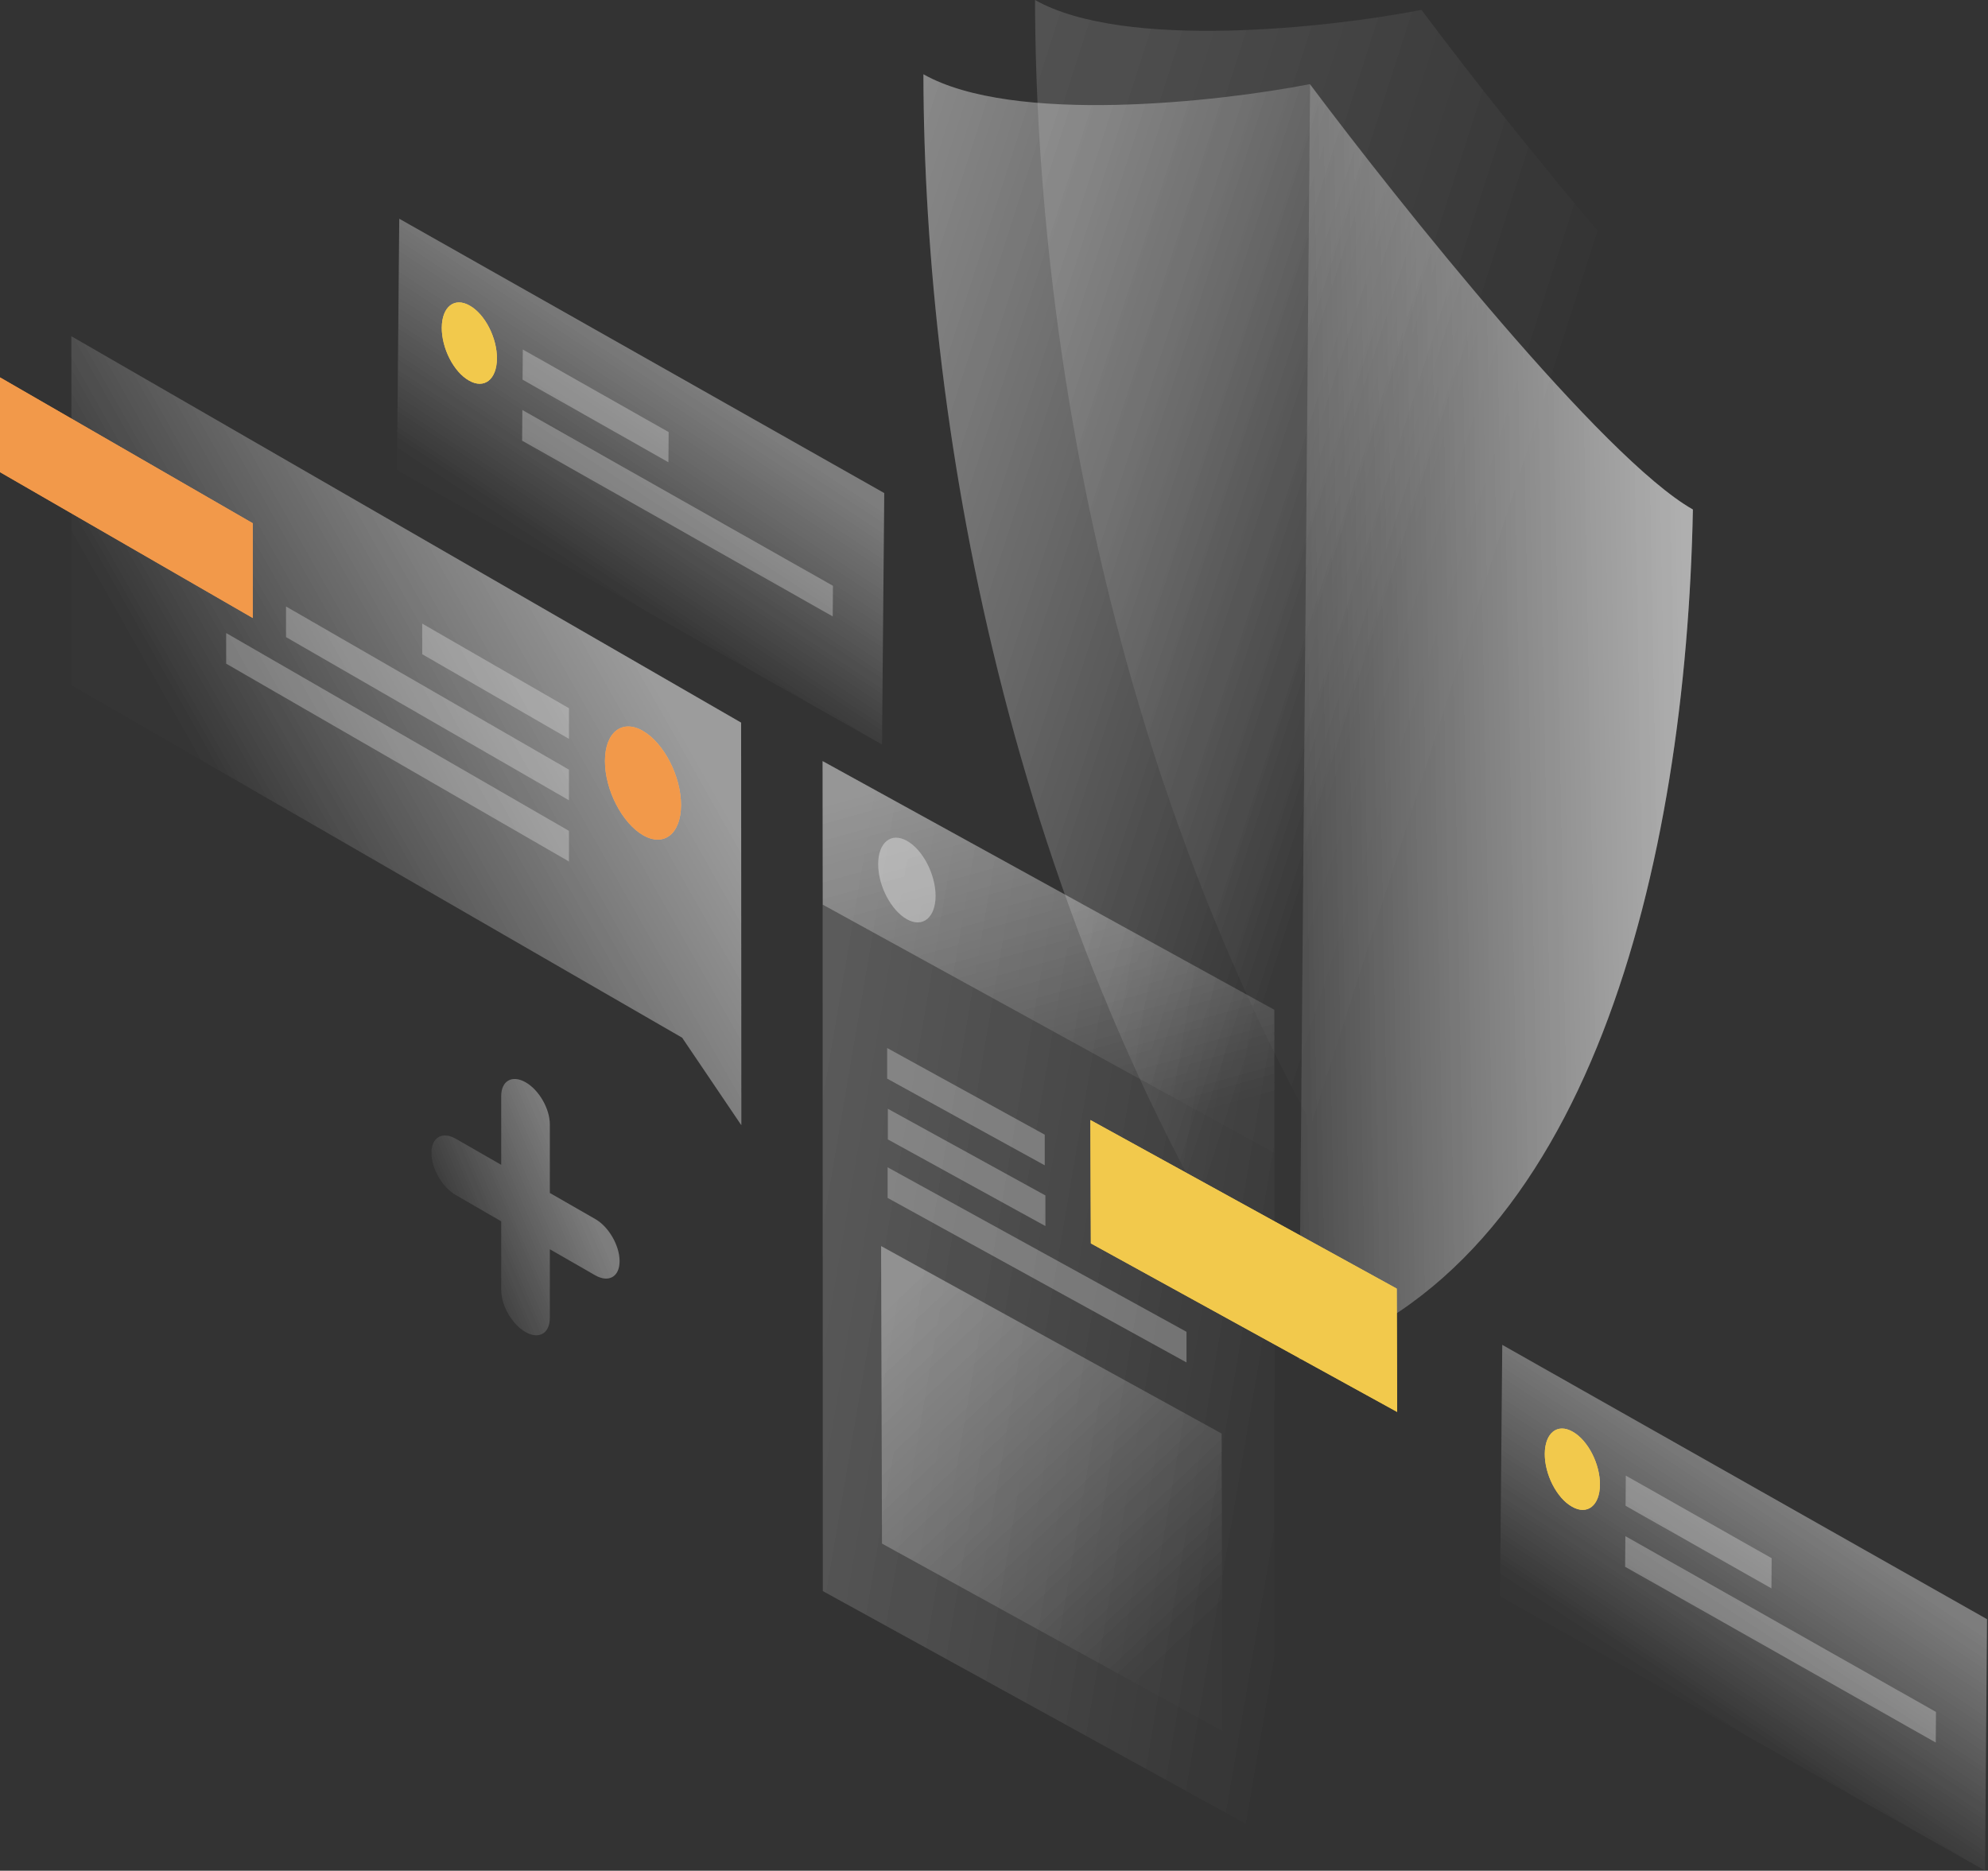 <svg width="1561" height="1469" viewBox="0 0 1561 1469" fill="none" xmlns="http://www.w3.org/2000/svg">
<rect x="0" y="0" width="1561" height="1469" fill="#333333" stroke="none"/>
<path opacity="0.2" d="M694.325 387.19L313.497 171.77L311.73 369.165L692.558 584.585L694.325 387.19Z" fill="url(#paint0_linear_767_1598)"/>
<path opacity="0.15" d="M410.516 274.444L525.029 339.299L524.852 362.98L410.339 298.124L410.516 274.444Z" fill="white"/>
<path opacity="0.15" d="M410.162 321.981L654.033 459.998L653.856 484.032L409.985 346.015L410.162 321.981Z" fill="white"/>
<path fill-rule="evenodd" clip-rule="evenodd" d="M390.194 281.689C390.017 297.947 380.297 305.723 368.281 298.831C356.264 292.116 346.721 273.383 346.898 257.125C347.074 240.867 356.794 233.092 368.811 239.984C380.828 246.699 390.37 265.431 390.194 281.689Z" fill="#F2C94C"/>
<path opacity="0.2" d="M1560.25 1271.49L1179.59 1056.07L1177.83 1253.46L1558.66 1468.88L1560.25 1271.49Z" fill="url(#paint1_linear_767_1598)"/>
<path opacity="0.15" d="M1276.61 1158.74L1391.12 1223.6L1390.95 1247.28L1276.43 1182.42L1276.61 1158.74Z" fill="white"/>
<path opacity="0.15" d="M1276.26 1206.28L1520.13 1344.3L1519.96 1368.33L1276.08 1230.31L1276.26 1206.28Z" fill="white"/>
<path fill-rule="evenodd" clip-rule="evenodd" d="M1256.29 1165.99C1256.11 1182.25 1246.39 1190.02 1234.38 1183.13C1222.36 1176.41 1212.82 1157.68 1212.99 1141.42C1213.17 1125.17 1222.89 1117.39 1234.91 1124.28C1246.92 1131 1256.47 1149.73 1256.29 1165.99Z" fill="#F2C94C"/>
<path opacity="0.1" d="M1116.15 7.776C1044.41 21.736 883.061 39.762 812.728 0C813.258 281.336 882.178 680.543 1107.49 1009.77C1336.34 937.491 1411.45 619.928 1416.75 341.95C1346.42 302.012 1187.02 102.497 1116.15 7.776Z" fill="url(#paint2_linear_767_1598)"/>
<path opacity="0.3" d="M1028.5 66.093C956.751 80.054 795.407 98.079 725.073 58.317C725.604 339.653 794.524 738.86 1019.84 1068.09C1248.69 995.808 1323.8 678.069 1329.1 400.267C1258.76 360.329 1099.36 160.814 1028.5 66.093Z" fill="url(#paint3_linear_767_1598)"/>
<path opacity="0.4" d="M1329.28 400.091C1258.77 360.152 1099.54 160.814 1028.68 66.093L1020.02 1067.91C1248.69 995.808 1323.8 678.069 1329.28 400.091Z" fill="url(#paint4_linear_767_1598)"/>
<path opacity="0.1" d="M645.905 597.661L1000.58 792.935L1000.76 1444.5L646.082 1249.4L645.905 597.661Z" fill="url(#paint5_linear_767_1598)"/>
<path opacity="0.2" d="M691.85 978.49L959.225 1125.7L959.932 1359.32L692.557 1212.11L691.85 978.49Z" fill="url(#paint6_linear_767_1598)"/>
<path opacity="0.15" d="M696.625 822.978L820.328 891.014V915.048L696.625 847.011V822.978Z" fill="white"/>
<path opacity="0.15" d="M697.154 870.691L820.857 938.728V962.761L697.154 894.725V870.691Z" fill="white"/>
<path opacity="0.15" d="M696.977 916.638L931.659 1045.82V1069.85L696.977 940.672L696.977 916.638Z" fill="white"/>
<path opacity="0.2" d="M645.905 597.661L1000.58 792.935L1000.93 905.505L646.082 710.408L645.905 597.661Z" fill="url(#paint7_linear_767_1598)"/>
<path opacity="0.2" d="M734.621 703.516C734.621 720.481 724.548 728.786 712.178 721.894C699.808 715.002 689.558 695.74 689.558 678.598C689.558 661.633 699.631 653.328 712.001 660.22C724.548 667.112 734.621 686.551 734.621 703.516Z" fill="white"/>
<path fill-rule="evenodd" clip-rule="evenodd" d="M856.555 976.369L856.202 879.527L1096.72 1011.89L1097.07 1108.73L856.555 976.369Z" fill="#F2C94C"/>
<path opacity="0.3" d="M581.931 567.443L56.017 264.017L56.194 538.107L535.631 814.848L582.108 883.592L581.931 567.443Z" fill="url(#paint8_linear_767_1598)"/>
<path fill-rule="evenodd" clip-rule="evenodd" d="M0 370.755V296.357L198.455 410.87V485.269L0 370.755Z" fill="#F2994A"/>
<path opacity="0.15" d="M446.743 556.133L331.522 489.687V513.72L446.743 580.166V556.133Z" fill="white"/>
<path opacity="0.15" d="M446.745 604.377L224.61 476.256V500.29L446.745 628.411V604.377Z" fill="white"/>
<path opacity="0.15" d="M446.744 652.444L177.602 497.109V521.143L446.744 676.478V652.444Z" fill="white"/>
<path fill-rule="evenodd" clip-rule="evenodd" d="M475.019 597.662C475.019 620.282 488.449 646.259 504.884 655.802C521.319 665.345 534.749 654.742 534.749 632.122C534.749 609.502 521.319 583.524 504.884 573.981C488.449 564.439 475.019 575.042 475.019 597.662Z" fill="#F2994A"/>
<path opacity="0.2" d="M412.638 849.838C423.241 855.847 431.724 870.691 431.724 882.885V936.784L467.421 957.283C478.024 963.292 486.507 978.136 486.507 990.33C486.507 1002.52 478.024 1007.47 467.421 1001.46L431.724 980.963V1034.86C431.724 1047.06 423.241 1052 412.638 1046C402.035 1039.99 393.553 1025.14 393.553 1012.95V959.05L357.856 938.374C347.253 932.366 338.77 917.522 338.77 905.328C338.77 893.134 347.253 888.186 357.856 894.195L393.553 914.694V860.795C393.553 848.778 402.035 843.83 412.638 849.838Z" fill="url(#paint9_linear_767_1598)"/>
<path opacity="0.2" d="M694.325 387.19L313.497 171.77L311.73 369.165L692.558 584.585L694.325 387.19Z" fill="url(#paint10_linear_767_1598)"/>
<path opacity="0.15" d="M410.516 274.444L525.029 339.299L524.852 362.98L410.339 298.124L410.516 274.444Z" fill="white"/>
<path opacity="0.15" d="M410.162 321.981L654.033 459.998L653.856 484.032L409.985 346.015L410.162 321.981Z" fill="white"/>
<path fill-rule="evenodd" clip-rule="evenodd" d="M390.194 281.689C390.017 297.947 380.297 305.723 368.281 298.831C356.264 292.116 346.721 273.383 346.898 257.125C347.074 240.867 356.794 233.092 368.811 239.984C380.828 246.699 390.37 265.431 390.194 281.689Z" fill="#F2C94C"/>
<path opacity="0.2" d="M1560.25 1271.49L1179.59 1056.07L1177.83 1253.46L1558.66 1468.88L1560.25 1271.49Z" fill="url(#paint11_linear_767_1598)"/>
<path opacity="0.15" d="M1276.61 1158.74L1391.12 1223.6L1390.95 1247.28L1276.43 1182.42L1276.61 1158.74Z" fill="white"/>
<path opacity="0.15" d="M1276.26 1206.28L1520.13 1344.3L1519.96 1368.33L1276.08 1230.31L1276.26 1206.28Z" fill="white"/>
<path fill-rule="evenodd" clip-rule="evenodd" d="M1256.29 1165.99C1256.11 1182.25 1246.39 1190.02 1234.38 1183.13C1222.36 1176.41 1212.82 1157.68 1212.99 1141.42C1213.17 1125.17 1222.89 1117.39 1234.91 1124.28C1246.92 1131 1256.47 1149.73 1256.29 1165.99Z" fill="#F2C94C"/>
<path opacity="0.1" d="M1116.15 7.776C1044.41 21.736 883.061 39.762 812.728 0C813.258 281.336 882.178 680.543 1107.49 1009.77C1336.34 937.491 1411.45 619.928 1416.75 341.95C1346.42 302.012 1187.02 102.497 1116.15 7.776Z" fill="url(#paint12_linear_767_1598)"/>
<path opacity="0.3" d="M1028.5 66.093C956.751 80.054 795.407 98.079 725.073 58.317C725.604 339.653 794.524 738.86 1019.84 1068.09C1248.69 995.808 1323.8 678.069 1329.1 400.267C1258.76 360.329 1099.36 160.814 1028.5 66.093Z" fill="url(#paint13_linear_767_1598)"/>
<path opacity="0.4" d="M1329.28 400.091C1258.77 360.152 1099.54 160.814 1028.68 66.093L1020.02 1067.91C1248.69 995.808 1323.8 678.069 1329.28 400.091Z" fill="url(#paint14_linear_767_1598)"/>
<path opacity="0.1" d="M645.905 597.661L1000.58 792.935L1000.76 1444.5L646.082 1249.4L645.905 597.661Z" fill="url(#paint15_linear_767_1598)"/>
<path opacity="0.2" d="M691.85 978.49L959.225 1125.7L959.932 1359.32L692.557 1212.11L691.85 978.49Z" fill="url(#paint16_linear_767_1598)"/>
<path opacity="0.15" d="M696.625 822.978L820.328 891.014V915.048L696.625 847.011V822.978Z" fill="white"/>
<path opacity="0.15" d="M697.154 870.691L820.857 938.728V962.761L697.154 894.725V870.691Z" fill="white"/>
<path opacity="0.15" d="M696.977 916.638L931.659 1045.82V1069.85L696.977 940.672L696.977 916.638Z" fill="white"/>
<path opacity="0.2" d="M645.905 597.661L1000.58 792.935L1000.93 905.505L646.082 710.408L645.905 597.661Z" fill="url(#paint17_linear_767_1598)"/>
<path opacity="0.2" d="M734.621 703.516C734.621 720.481 724.548 728.786 712.178 721.894C699.808 715.002 689.558 695.74 689.558 678.598C689.558 661.633 699.631 653.328 712.001 660.22C724.548 667.112 734.621 686.551 734.621 703.516Z" fill="white"/>
<path fill-rule="evenodd" clip-rule="evenodd" d="M856.555 976.369L856.202 879.527L1096.72 1011.89L1097.07 1108.73L856.555 976.369Z" fill="#F2C94C"/>
<path opacity="0.3" d="M581.931 567.443L56.017 264.017L56.194 538.107L535.631 814.848L582.108 883.592L581.931 567.443Z" fill="url(#paint18_linear_767_1598)"/>
<path fill-rule="evenodd" clip-rule="evenodd" d="M0 370.755V296.357L198.455 410.87V485.269L0 370.755Z" fill="#F2994A"/>
<path opacity="0.15" d="M446.743 556.133L331.522 489.687V513.72L446.743 580.166V556.133Z" fill="white"/>
<path opacity="0.15" d="M446.745 604.377L224.61 476.256V500.29L446.745 628.411V604.377Z" fill="white"/>
<path opacity="0.15" d="M446.744 652.444L177.602 497.109V521.143L446.744 676.478V652.444Z" fill="white"/>
<path fill-rule="evenodd" clip-rule="evenodd" d="M475.019 597.662C475.019 620.282 488.449 646.259 504.884 655.802C521.319 665.345 534.749 654.742 534.749 632.122C534.749 609.502 521.319 583.524 504.884 573.981C488.449 564.439 475.019 575.042 475.019 597.662Z" fill="#F2994A"/>
<path opacity="0.2" d="M412.638 849.838C423.241 855.847 431.724 870.691 431.724 882.885V936.784L467.421 957.283C478.024 963.292 486.507 978.136 486.507 990.33C486.507 1002.52 478.024 1007.47 467.421 1001.46L431.724 980.963V1034.86C431.724 1047.06 423.241 1052 412.638 1046C402.035 1039.99 393.553 1025.14 393.553 1012.95V959.05L357.856 938.374C347.253 932.366 338.77 917.522 338.77 905.328C338.77 893.134 347.253 888.186 357.856 894.195L393.553 914.694V860.795C393.553 848.778 402.035 843.83 412.638 849.838Z" fill="url(#paint19_linear_767_1598)"/>
<defs>
<linearGradient id="paint0_linear_767_1598" x1="475.897" y1="257.117" x2="381.088" y2="401.034" gradientUnits="userSpaceOnUse">
<stop stop-color="white"/>
<stop offset="1" stop-color="white" stop-opacity="0.01"/>
</linearGradient>
<linearGradient id="paint1_linear_767_1598" x1="1342.02" y1="1141.47" x2="1247.19" y2="1285.29" gradientUnits="userSpaceOnUse">
<stop stop-color="white"/>
<stop offset="1" stop-color="white" stop-opacity="0.01"/>
</linearGradient>
<linearGradient id="paint2_linear_767_1598" x1="521.817" y1="510.127" x2="1096.26" y2="694.092" gradientUnits="userSpaceOnUse">
<stop stop-color="white"/>
<stop offset="1" stop-color="white" stop-opacity="0.01"/>
</linearGradient>
<linearGradient id="paint3_linear_767_1598" x1="434.148" y1="568.431" x2="1008.6" y2="752.396" gradientUnits="userSpaceOnUse">
<stop stop-color="white"/>
<stop offset="1" stop-color="white" stop-opacity="0.01"/>
</linearGradient>
<linearGradient id="paint4_linear_767_1598" x1="1343.14" y1="-135.862" x2="946.997" y2="-128.637" gradientUnits="userSpaceOnUse">
<stop stop-color="white"/>
<stop offset="1" stop-color="white" stop-opacity="0.01"/>
</linearGradient>
<linearGradient id="paint5_linear_767_1598" x1="572.4" y1="1294.84" x2="993.607" y2="1366.61" gradientUnits="userSpaceOnUse">
<stop stop-color="white"/>
<stop offset="1" stop-color="white" stop-opacity="0.01"/>
</linearGradient>
<linearGradient id="paint6_linear_767_1598" x1="619.437" y1="1096.79" x2="864.305" y2="1355.54" gradientUnits="userSpaceOnUse">
<stop stop-color="white"/>
<stop offset="1" stop-color="white" stop-opacity="0.01"/>
</linearGradient>
<linearGradient id="paint7_linear_767_1598" x1="593.35" y1="645.457" x2="678.767" y2="952.317" gradientUnits="userSpaceOnUse">
<stop stop-color="white"/>
<stop offset="1" stop-color="white" stop-opacity="0.01"/>
</linearGradient>
<linearGradient id="paint8_linear_767_1598" x1="376.987" y1="297.89" x2="80.065" y2="465.508" gradientUnits="userSpaceOnUse">
<stop stop-color="white"/>
<stop offset="0.922" stop-color="white" stop-opacity="0.09"/>
<stop offset="1" stop-color="white" stop-opacity="0.01"/>
</linearGradient>
<linearGradient id="paint9_linear_767_1598" x1="422.741" y1="855.754" x2="318.087" y2="900.253" gradientUnits="userSpaceOnUse">
<stop stop-color="white"/>
<stop offset="1" stop-color="white" stop-opacity="0.01"/>
</linearGradient>
<linearGradient id="paint10_linear_767_1598" x1="475.897" y1="257.117" x2="381.088" y2="401.034" gradientUnits="userSpaceOnUse">
<stop stop-color="white"/>
<stop offset="1" stop-color="white" stop-opacity="0.01"/>
</linearGradient>
<linearGradient id="paint11_linear_767_1598" x1="1342.02" y1="1141.47" x2="1247.19" y2="1285.29" gradientUnits="userSpaceOnUse">
<stop stop-color="white"/>
<stop offset="1" stop-color="white" stop-opacity="0.01"/>
</linearGradient>
<linearGradient id="paint12_linear_767_1598" x1="521.817" y1="510.127" x2="1096.26" y2="694.092" gradientUnits="userSpaceOnUse">
<stop stop-color="white"/>
<stop offset="1" stop-color="white" stop-opacity="0.01"/>
</linearGradient>
<linearGradient id="paint13_linear_767_1598" x1="434.148" y1="568.431" x2="1008.6" y2="752.396" gradientUnits="userSpaceOnUse">
<stop stop-color="white"/>
<stop offset="1" stop-color="white" stop-opacity="0.01"/>
</linearGradient>
<linearGradient id="paint14_linear_767_1598" x1="1343.14" y1="-135.862" x2="946.997" y2="-128.637" gradientUnits="userSpaceOnUse">
<stop stop-color="white"/>
<stop offset="1" stop-color="white" stop-opacity="0.01"/>
</linearGradient>
<linearGradient id="paint15_linear_767_1598" x1="572.4" y1="1294.84" x2="993.607" y2="1366.61" gradientUnits="userSpaceOnUse">
<stop stop-color="white"/>
<stop offset="1" stop-color="white" stop-opacity="0.01"/>
</linearGradient>
<linearGradient id="paint16_linear_767_1598" x1="619.437" y1="1096.79" x2="864.305" y2="1355.54" gradientUnits="userSpaceOnUse">
<stop stop-color="white"/>
<stop offset="1" stop-color="white" stop-opacity="0.01"/>
</linearGradient>
<linearGradient id="paint17_linear_767_1598" x1="593.35" y1="645.457" x2="678.767" y2="952.317" gradientUnits="userSpaceOnUse">
<stop stop-color="white"/>
<stop offset="1" stop-color="white" stop-opacity="0.01"/>
</linearGradient>
<linearGradient id="paint18_linear_767_1598" x1="376.987" y1="297.89" x2="80.065" y2="465.508" gradientUnits="userSpaceOnUse">
<stop stop-color="white"/>
<stop offset="0.922" stop-color="white" stop-opacity="0.09"/>
<stop offset="1" stop-color="white" stop-opacity="0.01"/>
</linearGradient>
<linearGradient id="paint19_linear_767_1598" x1="422.741" y1="855.754" x2="318.087" y2="900.253" gradientUnits="userSpaceOnUse">
<stop stop-color="white"/>
<stop offset="1" stop-color="white" stop-opacity="0.01"/>
</linearGradient>
</defs>
</svg>
